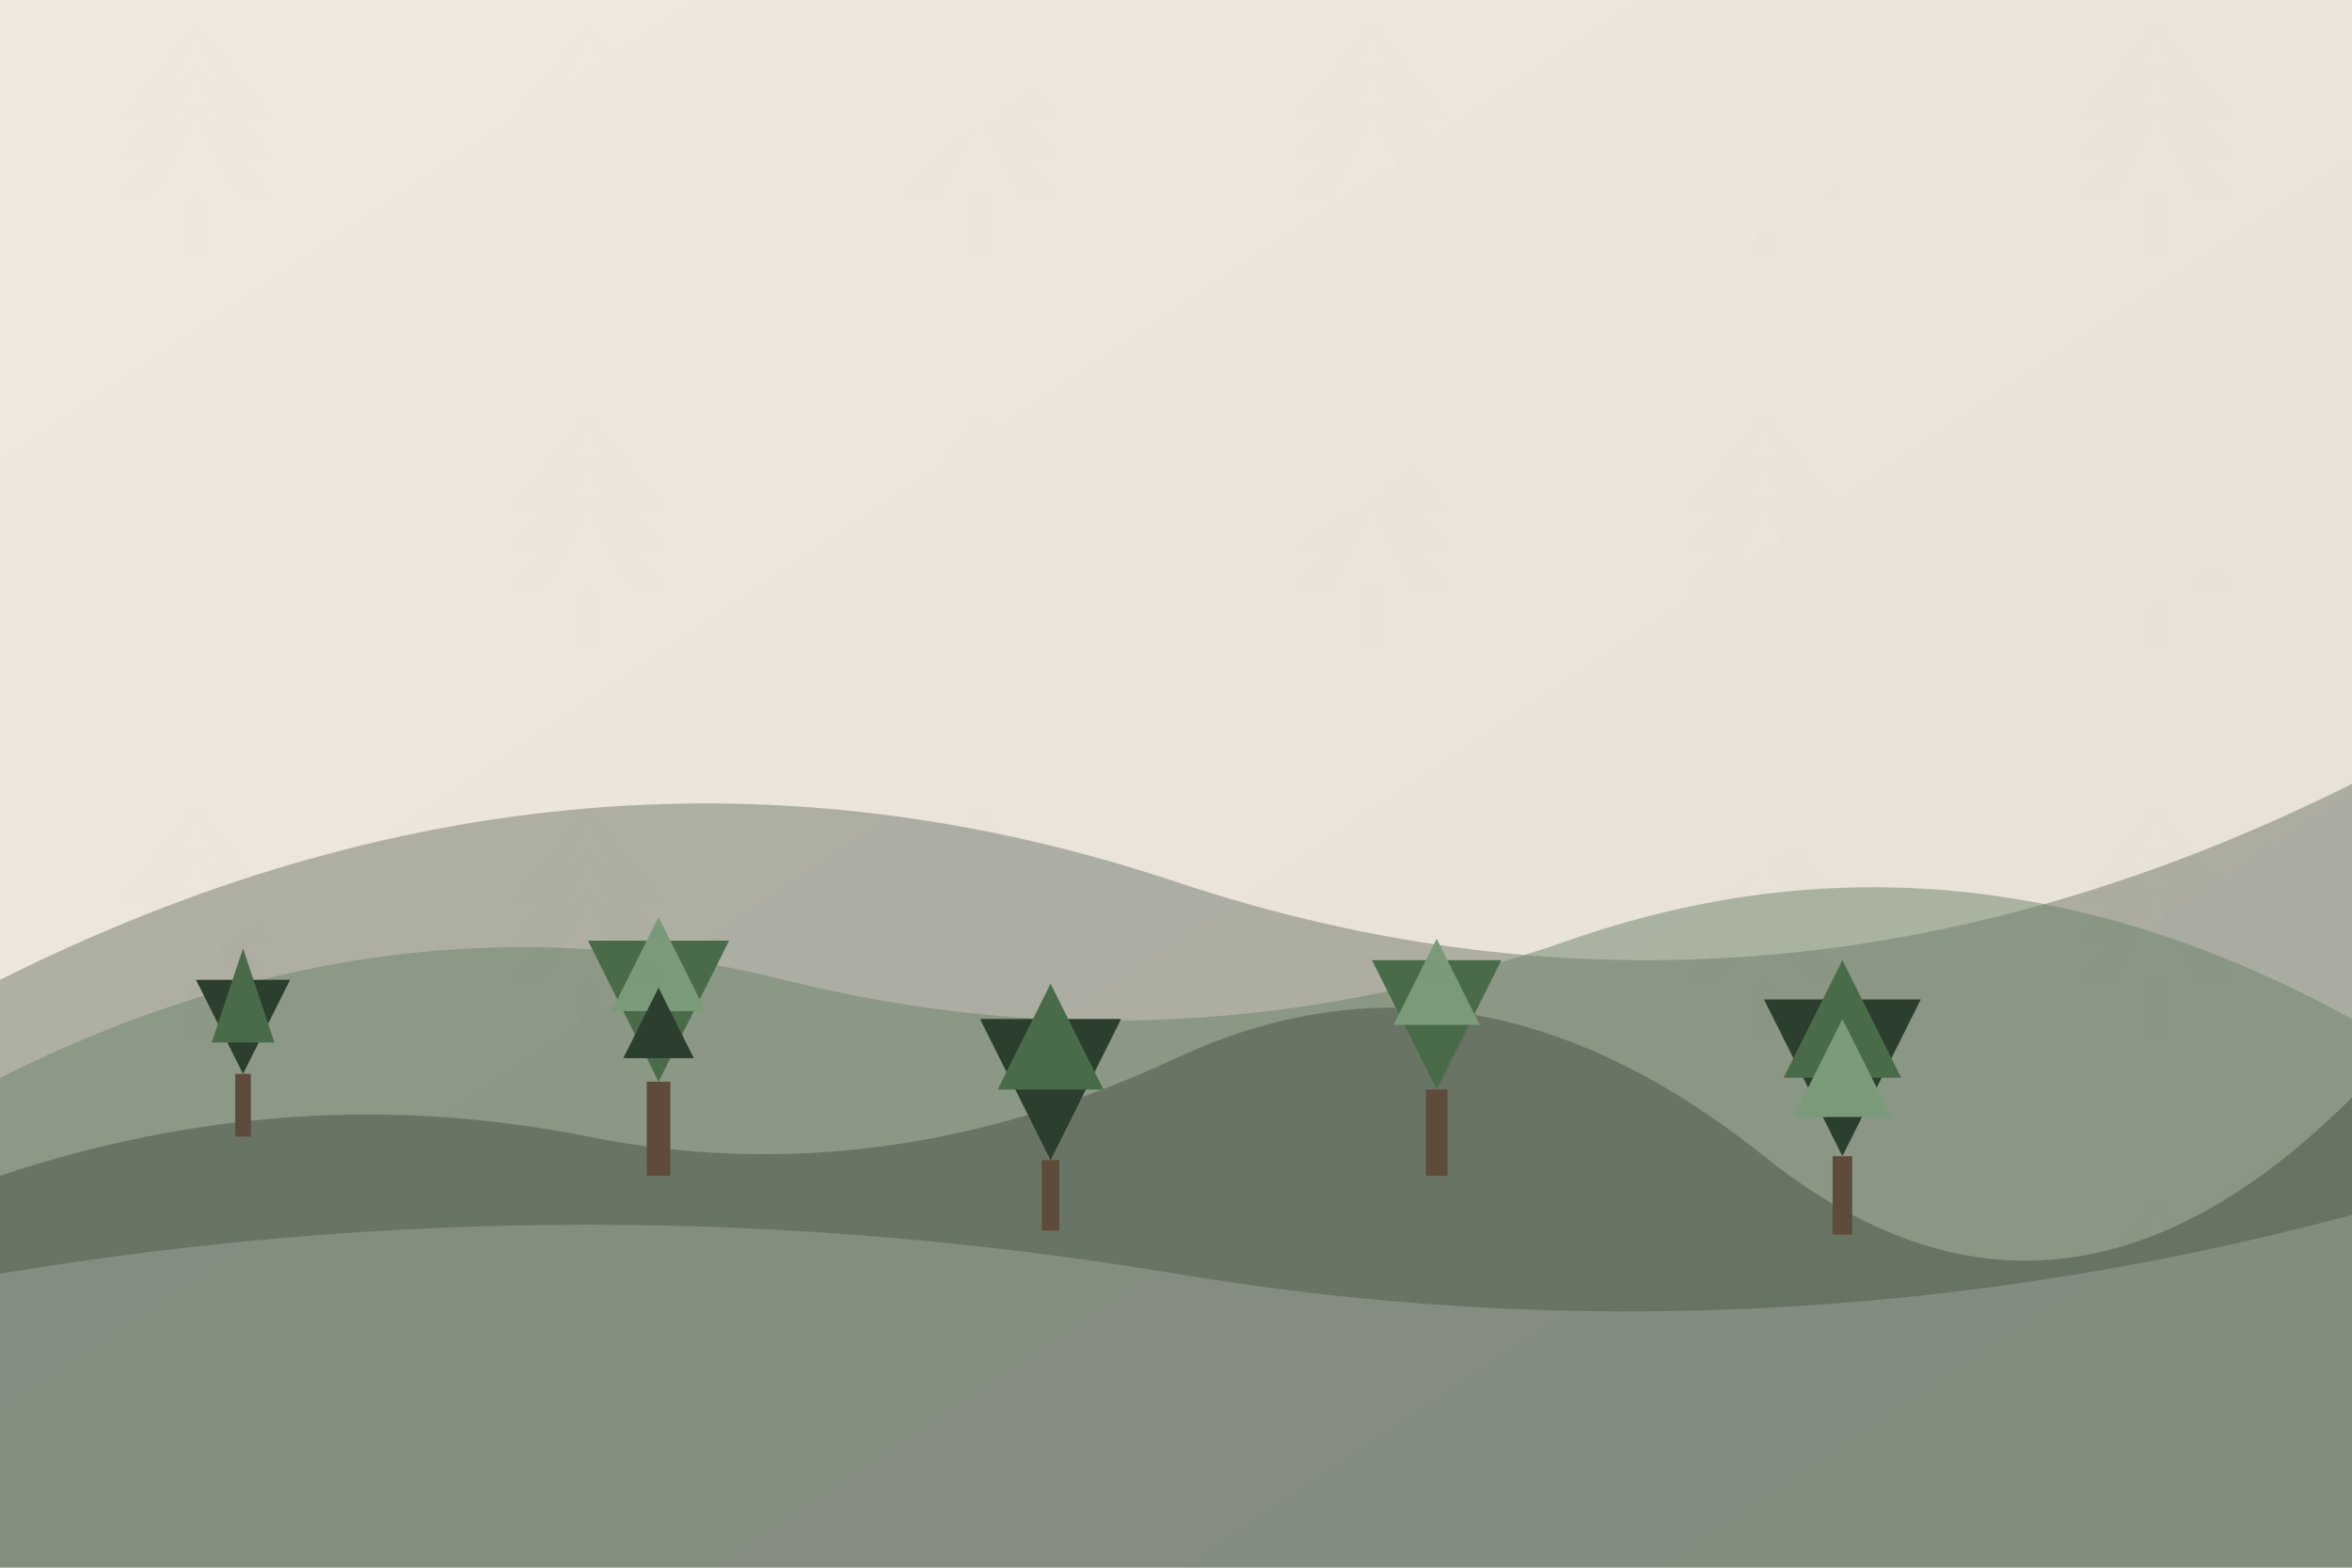 <svg xmlns="http://www.w3.org/2000/svg" width="1200" height="800" viewBox="0 0 1200 800">
  <!-- Background gradient -->
  <defs>
    <linearGradient id="bg-gradient" x1="0%" y1="0%" x2="100%" y2="100%">
      <stop offset="0%" stop-color="#f0e9e0" />
      <stop offset="100%" stop-color="#e6dfd6" />
    </linearGradient>
    
    <!-- Tree patterns -->
    <pattern id="tree-pattern" x="0" y="0" width="200" height="200" patternUnits="userSpaceOnUse">
      <g fill="#4a6b4a" opacity="0.1">
        <path d="M100,20 L120,60 L140,60 L100,10 L60,60 L80,60 Z" />
        <path d="M100,40 L120,80 L140,80 L100,30 L60,80 L80,80 Z" />
        <path d="M100,60 L120,100 L140,100 L100,50 L60,100 L80,100 Z" />
        <rect x="95" y="100" width="10" height="30" />
      </g>
    </pattern>
  </defs>
  
  <!-- Background -->
  <rect width="100%" height="100%" fill="url(#bg-gradient)" />
  
  <!-- Forest silhouette -->
  <g opacity="0.8">
    <!-- Far trees -->
    <path d="M0,500 Q300,350 600,450 T1200,400 V800 H0 Z" fill="#2c3e2d" opacity="0.4" />
    
    <!-- Mid trees -->
    <path d="M0,550 Q200,450 400,500 T800,480 T1200,520 V800 H0 Z" fill="#4a6b4a" opacity="0.5" />
    
    <!-- Near trees -->
    <path d="M0,600 Q150,550 300,580 T600,540 T900,590 T1200,560 V800 H0 Z" fill="#2c3e2d" opacity="0.6" />
  </g>
  
  <!-- Individual trees -->
  <g>
    <!-- Tree 1 -->
    <g transform="translate(100, 500) scale(0.8)">
      <path d="M0,0 L30,60 L60,0 Z" fill="#2c3e2d" />
      <path d="M10,40 L50,40 L30,-20 Z" fill="#4a6b4a" />
      <rect x="25" y="60" width="10" height="40" fill="#5e4b3b" />
    </g>
    
    <!-- Tree 2 -->
    <g transform="translate(300, 480) scale(1.2)">
      <path d="M0,0 L30,60 L60,0 Z" fill="#4a6b4a" />
      <path d="M10,30 L50,30 L30,-10 Z" fill="#7a9a7a" />
      <path d="M15,50 L45,50 L30,20 Z" fill="#2c3e2d" />
      <rect x="25" y="60" width="10" height="40" fill="#5e4b3b" />
    </g>
    
    <!-- Tree 3 -->
    <g transform="translate(500, 520) scale(0.9)">
      <path d="M0,0 L40,80 L80,0 Z" fill="#2c3e2d" />
      <path d="M10,40 L70,40 L40,-20 Z" fill="#4a6b4a" />
      <rect x="35" y="80" width="10" height="40" fill="#5e4b3b" />
    </g>
    
    <!-- Tree 4 -->
    <g transform="translate(700, 490) scale(1.1)">
      <path d="M0,0 L30,60 L60,0 Z" fill="#4a6b4a" />
      <path d="M10,30 L50,30 L30,-10 Z" fill="#7a9a7a" />
      <rect x="25" y="60" width="10" height="40" fill="#5e4b3b" />
    </g>
    
    <!-- Tree 5 -->
    <g transform="translate(900, 510) scale(1)">
      <path d="M0,0 L40,80 L80,0 Z" fill="#2c3e2d" />
      <path d="M10,40 L70,40 L40,-20 Z" fill="#4a6b4a" />
      <path d="M15,60 L65,60 L40,10 Z" fill="#7a9a7a" />
      <rect x="35" y="80" width="10" height="40" fill="#5e4b3b" />
    </g>
  </g>
  
  <!-- Pattern overlay -->
  <rect width="100%" height="100%" fill="url(#tree-pattern)" opacity="0.05" />
  
  <!-- Subtle texture -->
  <rect width="100%" height="100%" fill="#2c3e2d" opacity="0.02" filter="url(#noise)" />
  
  <!-- Mist/fog effect -->
  <path d="M0,650 Q300,600 600,650 T1200,620 V800 H0 Z" fill="#f8f4ec" opacity="0.2" />
</svg>